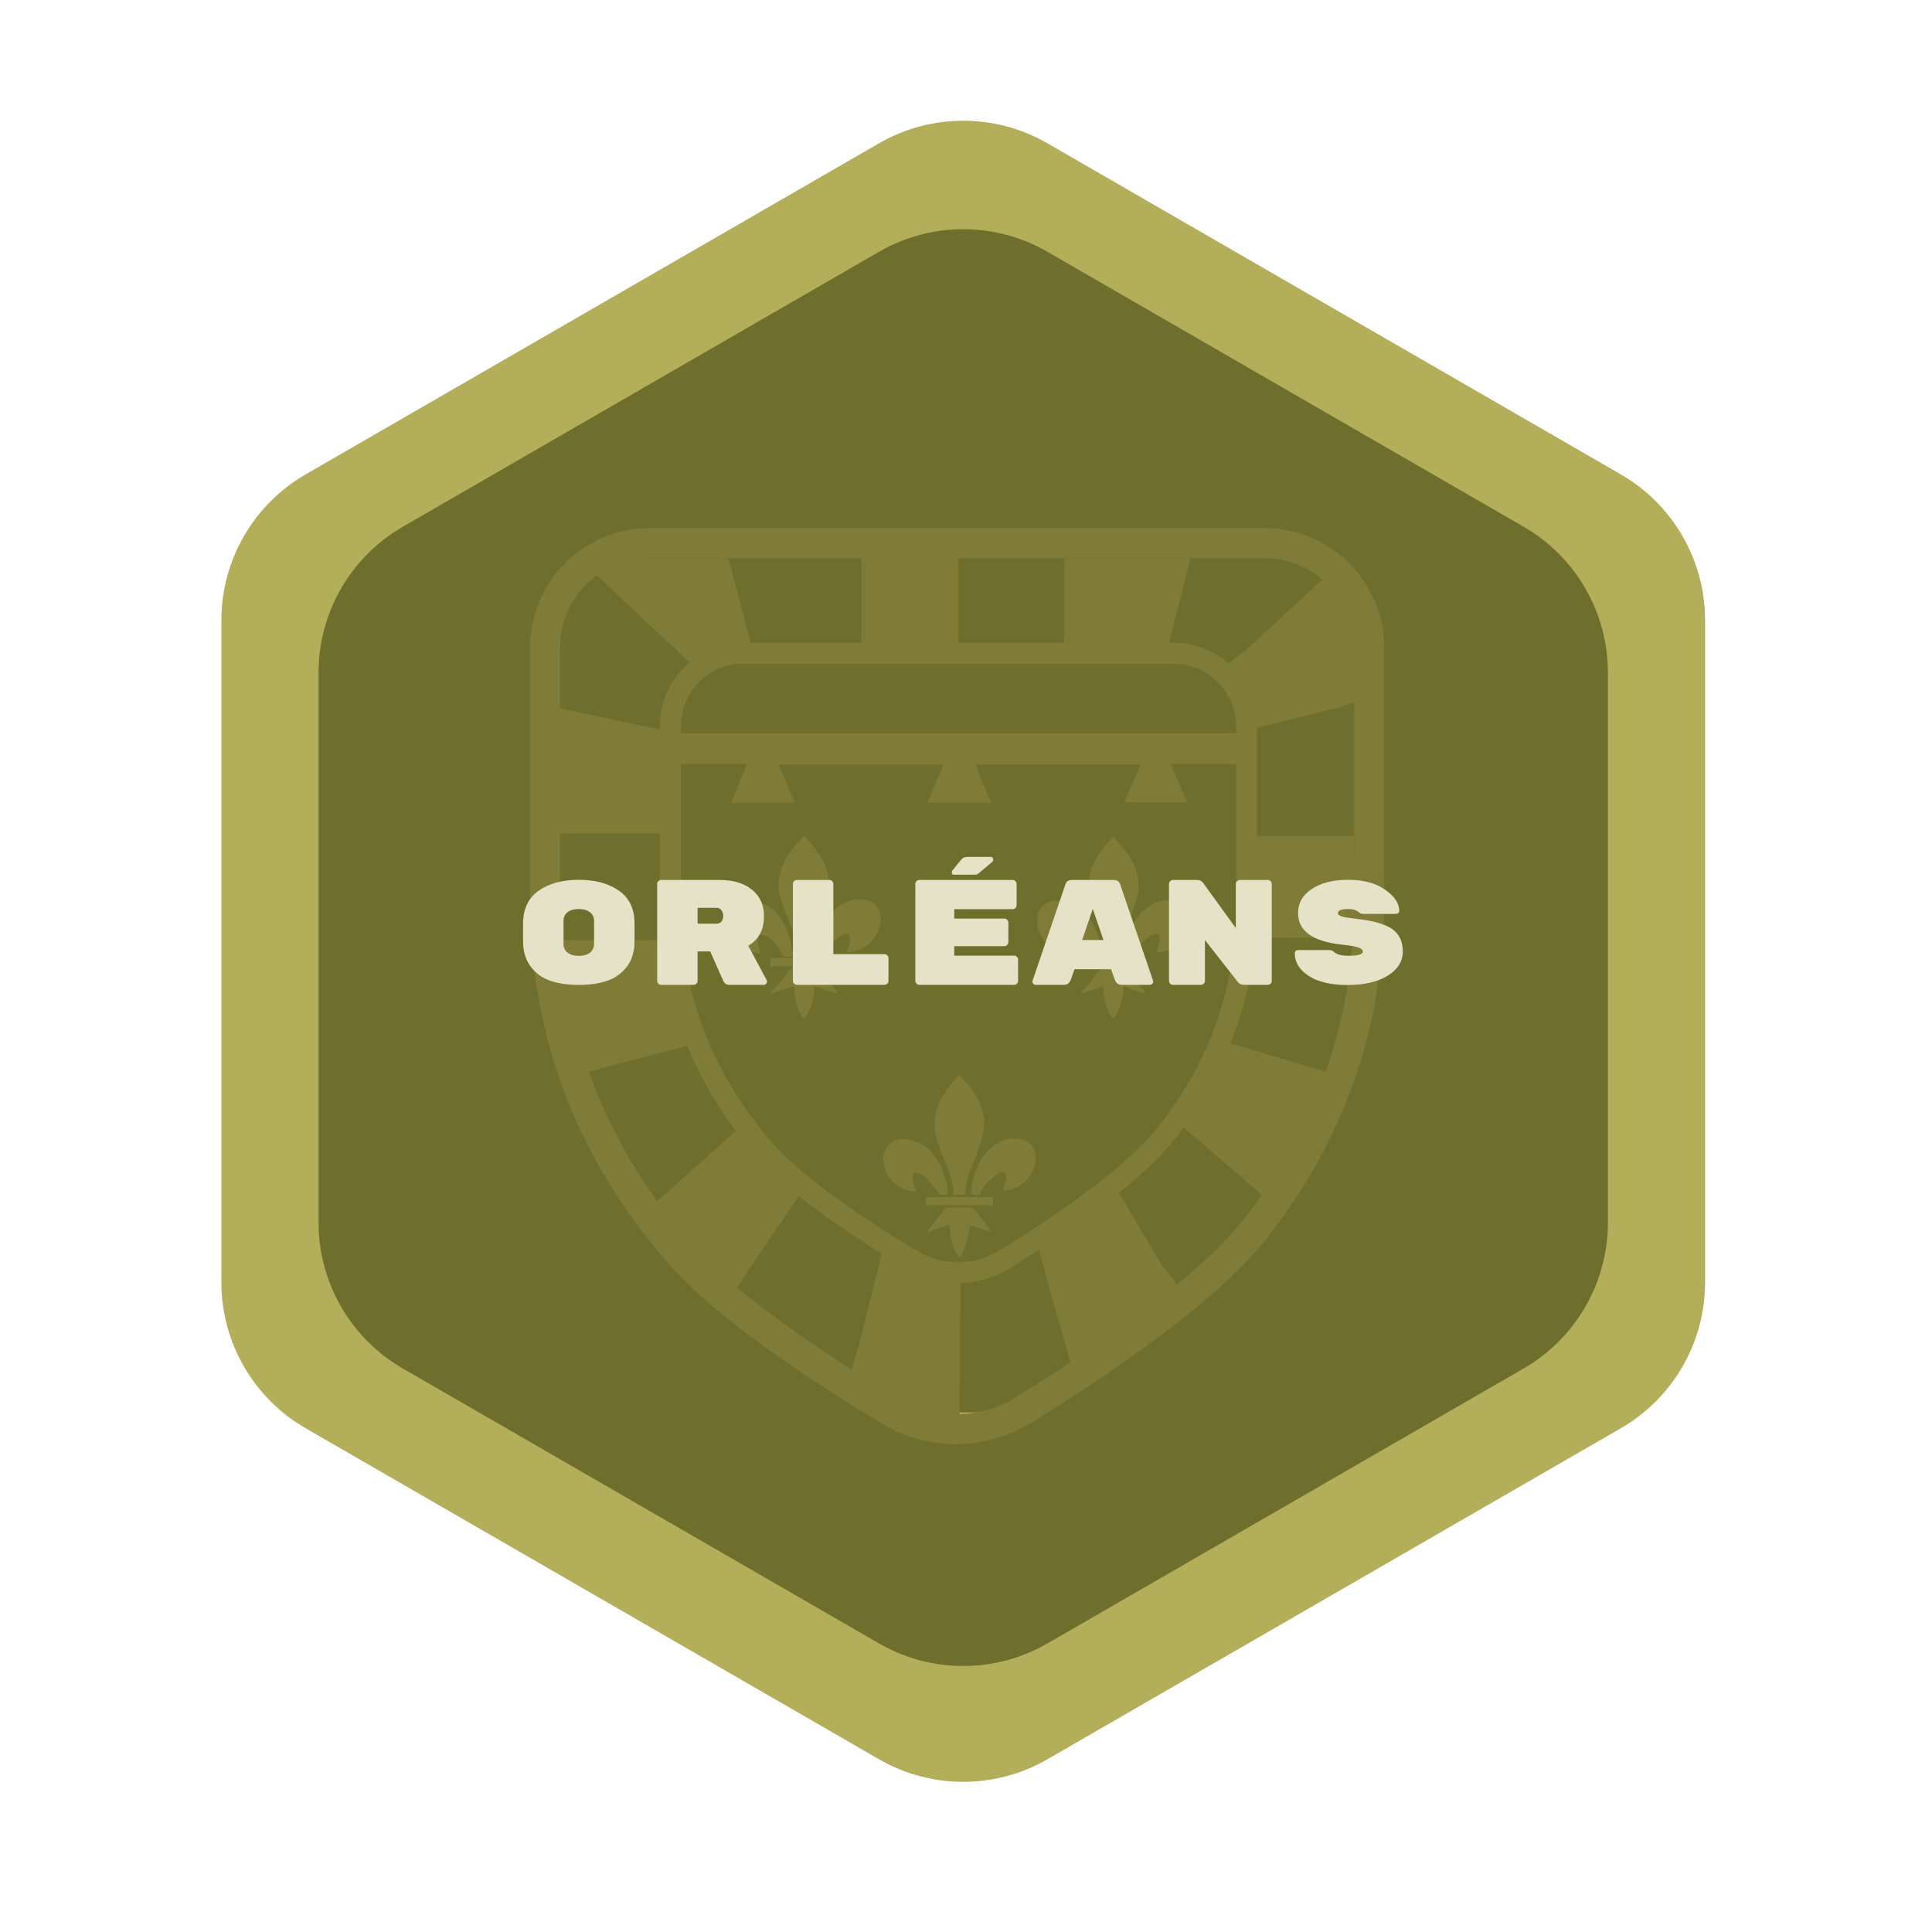 <?xml version="1.0" encoding="UTF-8"?><svg id="a" xmlns="http://www.w3.org/2000/svg" viewBox="0 0 257.89 257.88"><defs><style>.ab{fill:#b3ae59;}.ac,.ad{fill:#6f6f2d;}.ad{stroke:#b3ae59;stroke-miterlimit:10;}.ae{fill:#e5e2c8;}.af{fill:#7e7c36;}</style></defs><g id="e"><rect class="ad" x="60.28" y="58.31" width="138.72" height="130.72"/><path class="af" d="M97.6,107.16c.72-1.76,1.4-3.44,2.12-5.2h-9.25v-4.07h75.6v4.07h-9.8c.75,1.75,1.46,3.4,2.2,5.13h-8.4c.71-1.67,1.42-3.35,2.16-5.06h-22.05c.72,1.74,1.4,3.4,2.11,5.12h-8.47c.7-1.7,1.39-3.36,2.1-5.09h-21.99c.72,1.7,1.43,3.37,2.17,5.1h-8.48Z"/><path class="af" d="M72.92,125.47h17.82c.49,4.62,1.59,9.13,3.39,13.53-1.11,.28-2.17,.56-3.24,.83-3.01,.77-6.03,1.53-9.04,2.32-.44,.12-4.7,1.45-4.85,1.07-1.57-4.15-3.17-9.58-3.83-13.97-.17-1.14-.09-2.55-.26-3.78Z"/><path class="af" d="M90.47,111.27h-17.87c0-5.43-.47-11.85-.47-17.29,4.49,.97,13.86,2.95,18.34,3.92v13.37Z"/><path class="af" d="M166.07,97.53c0-3.41-2.06-5.57-2.04-8.94,0-.21,2.16-1.69,2.31-1.83,4.12-3.83,8.26-7.66,12.39-11.48,.08-.07,.16-.13,.31-.25,.01,.25,.03,.42,.03,.6,0,6.04,3.09,11.21,3.1,17.24,0,.46-3.21,1.53-3.68,1.65-4.08,.98-8.16,1.99-12.23,2.99-.05,.01-.11,0-.19,0Z"/><path class="af" d="M148.77,158.22c.71,1.2,1.39,2.34,2.06,3.48,1.44,2.43,2.87,4.86,4.32,7.28,.18,.29,2.12,2.35,1.83,2.61-3.98,3.54-6.13,6.31-10.63,9.16-.08,.05-3.04,2.16-3.15,2.21-.71-2.63-2.54-8.79-3.25-11.4-.45-1.67-.91-3.34-1.34-5.02-.04-.16,.02-.46,.13-.54,3.53-2.31,6.87-4.85,10.02-7.79Z"/><path class="af" d="M142.02,86.57v-12.05h16.88c-.42,1.67-.82,3.32-1.24,4.95-.57,2.24-1.17,4.49-1.73,6.73-.07,.28-.17,.4-.47,.4-4.4,0-8.79,0-13.19,0-.05,0-.11-.02-.25-.04Z"/><path class="af" d="M178.56,143.51c-2.12,5.42-5.62,12.11-9.06,16.83-3.24-2.67-9.62-8.28-12.88-10.97,2.37-3.32,4.34-6.83,5.89-10.61,4.07,1.18,11.97,3.58,16.06,4.76Z"/><path class="af" d="M128.1,190.19c-1.21-.54-5.54-.83-6.68-1.42-3.18-1.67-4.87-2.4-8.03-4.1-.34-.18,1.22-4.96,1.31-5.32,1.07-4.29,2.13-8.58,3.19-12.86,.03-.1,.07-.2,.13-.35,.56,.34,1.07,.7,1.62,.99,2.71,1.42,5.59,2.45,8.31,3.84,.26,.13,.23,.61,.23,.93-.04,4.87-.07,9.75-.1,14.62,0,.07,.05,6.41,.02,3.69Z"/><path class="af" d="M97.24,74.53c1.05,4.02,2.11,8.03,3.18,12.11-.26,.01-.43,.03-.61,.03-2.84,0-4.85,1.73-7.69,1.71-.28,0-1.74-1.58-1.95-1.76-4.27-3.78-8.25-7.85-12.51-11.65-.13-.12-.25-.25-.44-.43h20.02Z"/><path class="af" d="M97.18,173.79c-3.95-3.54-8.57-7.2-11.74-11.43,3.26-2.84,11.23-10.05,14.53-12.92,2.27,3.12,4.8,5.97,7.61,8.61-2.25,3.82-8.12,11.86-10.4,15.74Z"/><path class="af" d="M165.99,111.58c4.45,0,10.42,0,14.78,0-.06,4.56,.36,9.03-.13,13.65-4.3-.07-10.45-.07-14.65-.14v-13.49Z"/><path class="af" d="M115,74.51h12.95v12.1h-12.95v-12.1Z"/><path class="af" d="M108.13,127.64h-1.64c-.02-.38-.04-.74-.07-1.1-.09-1.2-.56-2.28-1.01-3.37-.46-1.14-.93-2.29-1.27-3.47-.4-1.39-.22-2.78,.33-4.12,.63-1.55,1.63-2.82,2.86-4.01,1.85,2.05,3.59,4.12,3.31,7.06-.1,1.06-.5,2.1-.84,3.13-.47,1.43-1.04,2.83-1.5,4.26-.16,.49-.12,1.05-.18,1.61Z"/><path class="af" d="M149.38,127.65h-1.55c-.06-.6-.02-1.19-.19-1.72-.36-1.16-.78-2.3-1.23-3.42-.51-1.29-1.07-2.56-1.12-3.97-.09-2.13,.81-3.9,2.11-5.51,.37-.46,.78-.88,1.21-1.37,1.71,1.88,3.25,3.77,3.36,6.4,.05,1.28-.36,2.47-.82,3.64-.53,1.33-1.05,2.67-1.49,4.03-.19,.58-.18,1.23-.27,1.91Z"/><path class="af" d="M128.08,143.51c1.83,2.04,3.54,4.09,3.27,7.02-.09,1.03-.46,2.04-.79,3.03-.43,1.27-1,2.49-1.41,3.77-.22,.67-.23,1.41-.34,2.15h-1.52c-.08-.7-.07-1.41-.26-2.07-.33-1.09-.78-2.14-1.21-3.2-.49-1.21-.99-2.42-1.06-3.75-.07-1.37,.25-2.63,.89-3.83,.63-1.16,1.44-2.17,2.43-3.12Z"/><path class="af" d="M113.05,127.11c.15-.54,.34-1.05,.42-1.57,.04-.28,0-.71-.18-.84-.17-.13-.61-.03-.85,.1-.95,.52-1.65,1.32-2.08,2.3-.22,.52-.5,.65-.98,.58-.16-.02-.33-.02-.62-.03,.13-.75,.19-1.48,.38-2.18,.4-1.5,1-2.9,2.16-3.99,1.06-.98,2.31-1.51,3.78-1.43,1.44,.08,2.4,1.05,2.46,2.49,.1,2.42-2,4.58-4.48,4.56Z"/><path class="af" d="M105.79,127.67c-.38,0-.73,.03-1.07-.02-.13-.02-.27-.21-.34-.35-.49-.96-1.13-1.78-2.05-2.34-.27-.16-.65-.15-.98-.21-.06,.35-.21,.7-.17,1.04,.06,.47,.26,.92,.43,1.49-.45-.1-.84-.15-1.21-.26-2.08-.63-3.27-2.21-3.25-4.29,.01-1.5,.97-2.5,2.49-2.55,1.89-.06,3.37,.76,4.44,2.27,.97,1.36,1.52,2.9,1.7,4.57,.02,.2,0,.4,0,.66Z"/><path class="af" d="M154.41,127.12c.14-.53,.32-1.05,.39-1.58,.04-.27-.04-.7-.23-.83-.18-.12-.61-.02-.85,.11-1.12,.65-1.86,1.64-2.35,2.84h-1.3c.14-.77,.21-1.52,.41-2.23,.46-1.61,1.13-3.13,2.51-4.19,.92-.7,1.95-1.1,3.12-1.08,1.71,.03,2.66,1,2.64,2.71-.03,2.33-2.03,4.28-4.35,4.25Z"/><path class="af" d="M147.12,127.69c-.41,0-.76,.03-1.1-.02-.13-.02-.27-.2-.35-.34-.52-.98-1.18-1.83-2.16-2.38-.24-.14-.74-.24-.84-.13-.19,.22-.27,.63-.23,.93,.06,.5,.26,.99,.4,1.48-3.04-.14-4.8-2.58-4.32-5.14,.19-1.01,1.08-1.71,2.18-1.82,1.36-.13,2.57,.26,3.6,1.13,1.91,1.62,2.56,3.82,2.82,6.28Z"/><path class="af" d="M129.65,159.41c-.07-.93,.15-1.82,.45-2.68,.43-1.24,.97-2.44,1.98-3.34,1.21-1.08,2.61-1.67,4.26-1.31,1.29,.28,2.01,1.33,1.9,2.66-.19,2.39-1.93,4.07-4.39,4.21,.13-.45,.27-.88,.39-1.32,.05-.19,.08-.4,.07-.6-.02-.53-.35-.79-.8-.53-.61,.36-1.16,.83-1.68,1.31-.29,.27-.5,.64-.7,.99-.43,.76-.51,.81-1.48,.61Z"/><path class="af" d="M122.31,159.03c-1.97,.08-3.94-1.49-4.29-3.42-.08-.47-.15-.96-.08-1.42,.24-1.56,1.64-2.4,3.39-2.06,1.4,.27,2.56,.95,3.39,2.11,.99,1.37,1.55,2.92,1.77,4.59,.03,.2,0,.4,0,.63h-1.05c-.6-.76-1.13-1.49-1.72-2.15-.26-.29-.64-.51-1-.67-.57-.26-.91-.04-.87,.59,.02,.42,.15,.83,.25,1.24,.05,.19,.13,.37,.2,.57Z"/><path class="af" d="M105.96,131.65c-1.06,.35-2.05,.66-3.03,.98l-.07-.13c.42-.44,.86-.87,1.24-1.34,.41-.5,.74-1.06,1.15-1.56,.13-.17,.39-.33,.59-.33,1-.03,1.99-.03,2.99,0,.18,0,.41,.12,.53,.26,.79,.92,1.55,1.87,2.32,2.81,.04,.05,.08,.11,.13,.17-.02,.05-.04,.09-.06,.14-1-.32-2-.65-3.03-.98-.14,1.54-.32,3.03-1.39,4.32-1.09-1.28-1.25-2.79-1.36-4.34Z"/><path class="af" d="M148.61,136.02c-1.1-1.27-1.2-2.81-1.38-4.33-1,.33-1.96,.65-2.92,.97-.02-.05-.04-.1-.05-.15,.55-.63,1.24-1.19,1.62-1.92,.58-1.08,1.36-1.43,2.52-1.27,.63,.09,1.38-.17,1.91,.08,.51,.24,.78,.96,1.18,1.44,.47,.56,.97,1.1,1.56,1.75-.59-.13-1.08-.2-1.55-.35-.48-.16-.94-.41-1.51-.66-.17,1.6-.3,3.14-1.39,4.43Z"/><path class="af" d="M123.83,164.35c.75-.99,1.5-1.99,2.26-2.98,.08-.1,.24-.18,.36-.18,1.07-.01,2.14-.02,3.21,0,.14,0,.31,.1,.4,.21,.75,.97,1.49,1.96,2.3,3.03-.61-.17-1.22-.28-1.78-.52-1.09-.47-1.04-.49-1.28,.67-.18,.86-.46,1.7-.73,2.53-.08,.25-.29,.45-.48,.73-.75-.78-.98-1.73-1.19-2.67-.09-.39-.12-.8-.12-1.21,0-.48-.2-.51-.59-.35-.77,.31-1.56,.59-2.34,.89,0-.05,0-.09-.01-.14Z"/><path class="af" d="M102.84,128.99v-1.11h9v1.11h-9Z"/><path class="af" d="M123.58,160.89v-1.1h8.97v1.1h-8.97Z"/><path class="af" d="M144.15,129.09v-1.11h8.93v1.11h-8.93Z"/><path class="af" d="M127.84,171.27c-2.39,0-4.77-.64-6.91-1.92-6.56-3.95-15.31-9.71-19.71-14.68-8.75-9.9-13.17-21.45-13.15-34.32,.01-7.52,.01-15.04,0-22.56v-.84c0-2.98,1.16-5.78,3.27-7.89,2.11-2.11,4.91-3.27,7.89-3.27h57.4c6.15,0,11.16,5.01,11.16,11.16v25.85c0,.56-.04,1.12-.13,1.67l-.03,.22c-.09,.64-.16,1.27-.23,1.9-.16,1.36-.32,2.78-.6,4.17-1.59,7.84-4.99,15.06-10.1,21.45-4.69,5.87-14.45,12.51-21.81,17.04-2.18,1.34-4.63,2.01-7.07,2.01Zm-28.59-82.68c-2.23,0-4.33,.87-5.91,2.45-1.58,1.58-2.45,3.68-2.45,5.92v.84c0,7.52,0,15.05,0,22.57-.02,12.16,4.16,23.08,12.45,32.46,3.25,3.67,10.01,8.69,19.05,14.14,3.42,2.06,7.66,2.03,11.07-.07,5.87-3.62,16.42-10.56,21.09-16.41,4.83-6.05,8.04-12.86,9.54-20.26,.26-1.27,.41-2.56,.56-3.93,.07-.65,.15-1.3,.23-1.94,.01-.09,.03-.19,.04-.29,.06-.4,.09-.82,.09-1.24v-25.85c0-4.61-3.75-8.36-8.36-8.36h-57.4Z"/></g><g id="i"><path class="ab" d="M216.35,63.32L139.82,19.13c-6.96-4.02-15.53-4.02-22.49,0L40.8,63.32c-6.96,4.02-11.25,11.44-11.25,19.48v88.37c0,8.04,4.29,15.46,11.25,19.48l76.53,44.18c6.96,4.02,15.53,4.02,22.49,0l76.53-44.18c6.96-4.02,11.25-11.44,11.25-19.48V82.8c0-8.04-4.29-15.46-11.25-19.48Zm-32.76,58.89c0,.7-.05,1.4-.16,2.09-.02,.12-.04,.25-.05,.37-.38,2.85-.59,5.73-1.16,8.53-2.25,11.08-7,21.02-14.04,29.83-6.7,8.39-21.2,18.08-30.68,23.92-5.48,3.38-12.39,3.44-17.91,.12-8.7-5.24-21.49-13.55-27.72-20.61-12.04-13.63-18.34-29.47-18.3-47.75,.02-11.16,.01-22.31,0-33.47,0-7.71,6.25-13.97,13.96-13.97h82.1c7.71,0,13.96,6.25,13.96,13.96v36.97Z"/><path class="ac" d="M203.38,70.31l-63.56-36.7c-6.96-4.02-15.53-4.02-22.49,0l-63.56,36.7c-6.96,4.02-11.25,11.44-11.25,19.48v73.4c0,8.04,4.29,15.46,11.25,19.48l63.56,36.7c6.96,4.02,15.53,4.02,22.49,0l63.56-36.7c6.96-4.02,11.25-11.44,11.25-19.48V89.79c0-8.04-4.29-15.46-11.25-19.48Zm-19.79,52.38c0,.7-.05,1.4-.16,2.09-.02,.12-.04,.25-.05,.37-.38,2.85-.59,5.73-1.16,8.53-2.25,11.08-7,21.02-14.04,29.83-6.7,8.39-21.2,18.08-30.68,23.92-5.48,3.38-12.39,3.44-17.91,.12-8.7-5.24-21.49-13.55-27.72-20.61-12.04-13.63-18.34-29.47-18.3-47.75,.02-11.16,.01-22.31,0-33.47,0-7.71,6.25-13.97,13.96-13.97h82.1c7.71,0,13.96,6.25,13.96,13.96v36.97Z"/><path class="af" d="M127.61,192.77c-3.42,0-6.83-.92-9.88-2.75-9.39-5.65-21.9-13.88-28.19-21-12.51-14.16-18.84-30.68-18.8-49.08,.02-10.76,.01-21.51,.01-32.27v-1.2c0-4.26,1.66-8.27,4.67-11.29,3.01-3.02,7.02-4.68,11.29-4.68h82.1c8.8,0,15.96,7.16,15.96,15.96v36.97c0,.8-.06,1.61-.18,2.39l-.05,.32c-.12,.91-.22,1.82-.33,2.72-.22,1.95-.45,3.97-.86,5.96-2.27,11.21-7.13,21.54-14.44,30.68-6.71,8.4-20.67,17.89-31.2,24.38-3.12,1.92-6.62,2.88-10.11,2.88Zm-40.9-118.26c-3.2,0-6.2,1.24-8.46,3.5-2.26,2.26-3.5,5.27-3.5,8.46v1.2c0,10.76,0,21.52,0,32.28-.03,17.4,5.96,33.02,17.8,46.43,4.64,5.25,14.32,12.43,27.25,20.22,4.89,2.94,10.95,2.9,15.83-.11,8.4-5.18,23.49-15.11,30.17-23.47,6.91-8.65,11.5-18.4,13.65-28.98,.37-1.82,.58-3.67,.8-5.62,.11-.93,.21-1.86,.33-2.78,.02-.13,.04-.27,.06-.42,.09-.58,.13-1.18,.13-1.78v-36.97c0-6.6-5.37-11.96-11.96-11.96H86.71Z"/></g><g><path class="ae" d="M84.7,123.27v2.38c0,1.34-.33,2.46-1,3.35-.67,.9-1.54,1.53-2.62,1.91s-2.35,.56-3.82,.56-2.74-.19-3.82-.56-1.95-1.01-2.62-1.91c-.67-.9-1-2.03-1-3.39v-2.3c0-1.96,.69-3.43,2.07-4.41,1.38-.97,3.17-1.46,5.37-1.46s3.99,.49,5.37,1.46c1.38,.98,2.07,2.43,2.07,4.37Zm-9.48-.32v3.03c0,.52,.18,.91,.55,1.19,.37,.28,.86,.42,1.49,.42s1.12-.14,1.49-.43c.37-.28,.55-.68,.55-1.2v-2.99c0-.52-.18-.92-.55-1.2-.37-.28-.86-.43-1.49-.43s-1.12,.14-1.49,.42c-.37,.28-.55,.67-.55,1.19Z"/><path class="ae" d="M102.34,130.84c.03,.05,.04,.13,.04,.22s-.04,.18-.13,.27-.19,.13-.31,.13h-4.54c-.4,0-.68-.17-.84-.5l-1.76-3.96h-1.68v3.92c0,.15-.05,.27-.16,.38-.11,.11-.23,.16-.38,.16h-4.32c-.15,0-.27-.05-.38-.16-.11-.11-.16-.23-.16-.38v-12.92c0-.15,.05-.27,.16-.38,.11-.11,.23-.16,.38-.16h7.78c1.83,0,3.27,.43,4.34,1.3,1.07,.87,1.6,2.05,1.6,3.54,0,1.81-.7,3.13-2.1,3.94l2.46,4.6Zm-9.22-9.66v2.12h2.5c.29,0,.52-.1,.68-.29,.16-.19,.24-.44,.24-.73s-.08-.55-.23-.77-.38-.33-.69-.33h-2.5Z"/><path class="ae" d="M111.24,127.36h6.82c.15,0,.27,.05,.38,.16,.11,.11,.16,.23,.16,.38v3.02c0,.15-.05,.27-.16,.38s-.23,.16-.38,.16h-11.68c-.15,0-.27-.05-.38-.16-.11-.11-.16-.23-.16-.38v-12.92c0-.15,.05-.27,.16-.38s.23-.16,.38-.16h4.32c.15,0,.27,.05,.38,.16s.16,.23,.16,.38v9.36Z"/><path class="ae" d="M127.38,127.56h7.98c.15,0,.27,.05,.38,.16s.16,.23,.16,.38v2.82c0,.15-.05,.27-.16,.38-.11,.11-.23,.16-.38,.16h-12.64c-.15,0-.27-.05-.38-.16-.11-.11-.16-.23-.16-.38v-12.92c0-.15,.05-.27,.16-.38,.11-.11,.23-.16,.38-.16h12.44c.15,0,.27,.05,.38,.16,.11,.11,.16,.23,.16,.38v2.82c0,.15-.05,.27-.16,.38-.11,.11-.23,.16-.38,.16h-7.78v1.26h6.68c.15,0,.27,.05,.38,.16s.16,.23,.16,.38v2.6c0,.15-.05,.27-.16,.38-.11,.11-.23,.16-.38,.16h-6.68v1.26Zm4.82-13.18c.25,0,.38,.13,.38,.4,0,.09-.03,.17-.1,.24l-1.9,1.6c-.12,.09-.31,.14-.56,.14h-2.66c-.21,0-.32-.11-.32-.32,0-.11,.03-.19,.1-.26l1.16-1.42c.19-.23,.43-.35,.74-.38h3.16Z"/><path class="ae" d="M142.03,131.46h-3.78c-.12,0-.22-.04-.31-.13s-.13-.17-.13-.25,0-.14,.02-.18l4.36-12.78c.12-.44,.42-.66,.9-.66h5.56c.48,0,.78,.22,.9,.66l4.36,12.78s.02,.1,.02,.18-.04,.16-.13,.25c-.09,.09-.19,.13-.31,.13h-3.78c-.43,0-.73-.23-.9-.68l-.5-1.4h-4.88l-.5,1.4c-.17,.45-.47,.68-.9,.68Zm5.26-5.98l-1.42-4.16-1.42,4.16h2.84Z"/><path class="ae" d="M165.5,117.46h3.72c.15,0,.27,.05,.38,.16s.16,.23,.16,.38v12.92c0,.15-.05,.27-.16,.38-.11,.11-.23,.16-.38,.16h-3.22c-.32,0-.59-.14-.8-.42l-4.36-5.56v5.44c0,.15-.05,.27-.16,.38-.11,.11-.23,.16-.38,.16h-3.72c-.15,0-.27-.05-.38-.16-.11-.11-.16-.23-.16-.38v-12.92c0-.15,.05-.27,.16-.38,.11-.11,.23-.16,.38-.16h3.24c.32,0,.58,.13,.78,.4l4.36,6.02v-5.88c0-.15,.05-.27,.16-.38,.11-.11,.23-.16,.38-.16Z"/><path class="ae" d="M185.86,124.03c.93,.66,1.39,1.66,1.39,2.98s-.67,2.4-2.02,3.23-3.13,1.24-5.36,1.24-3.96-.41-5.19-1.22-1.85-1.81-1.85-3c0-.29,.15-.44,.46-.44h4.1c.28,0,.51,.08,.68,.25,.37,.34,1.02,.51,1.94,.51,1.27,0,1.9-.19,1.9-.56,0-.23-.2-.42-.6-.55-.4-.14-1.19-.27-2.38-.4-3.77-.44-5.66-1.83-5.66-4.19,0-1.33,.61-2.4,1.82-3.21,1.21-.82,2.84-1.23,4.87-1.23s3.68,.44,4.93,1.32c1.25,.88,1.88,1.81,1.88,2.79,0,.13-.04,.24-.13,.32s-.2,.12-.35,.12h-4.3c-.24,0-.45-.08-.62-.23-.32-.28-.8-.42-1.44-.42-.89,0-1.34,.18-1.34,.54,0,.19,.17,.34,.52,.45s1.04,.22,2.08,.34c2.19,.24,3.74,.7,4.67,1.36Z"/></g></svg>
